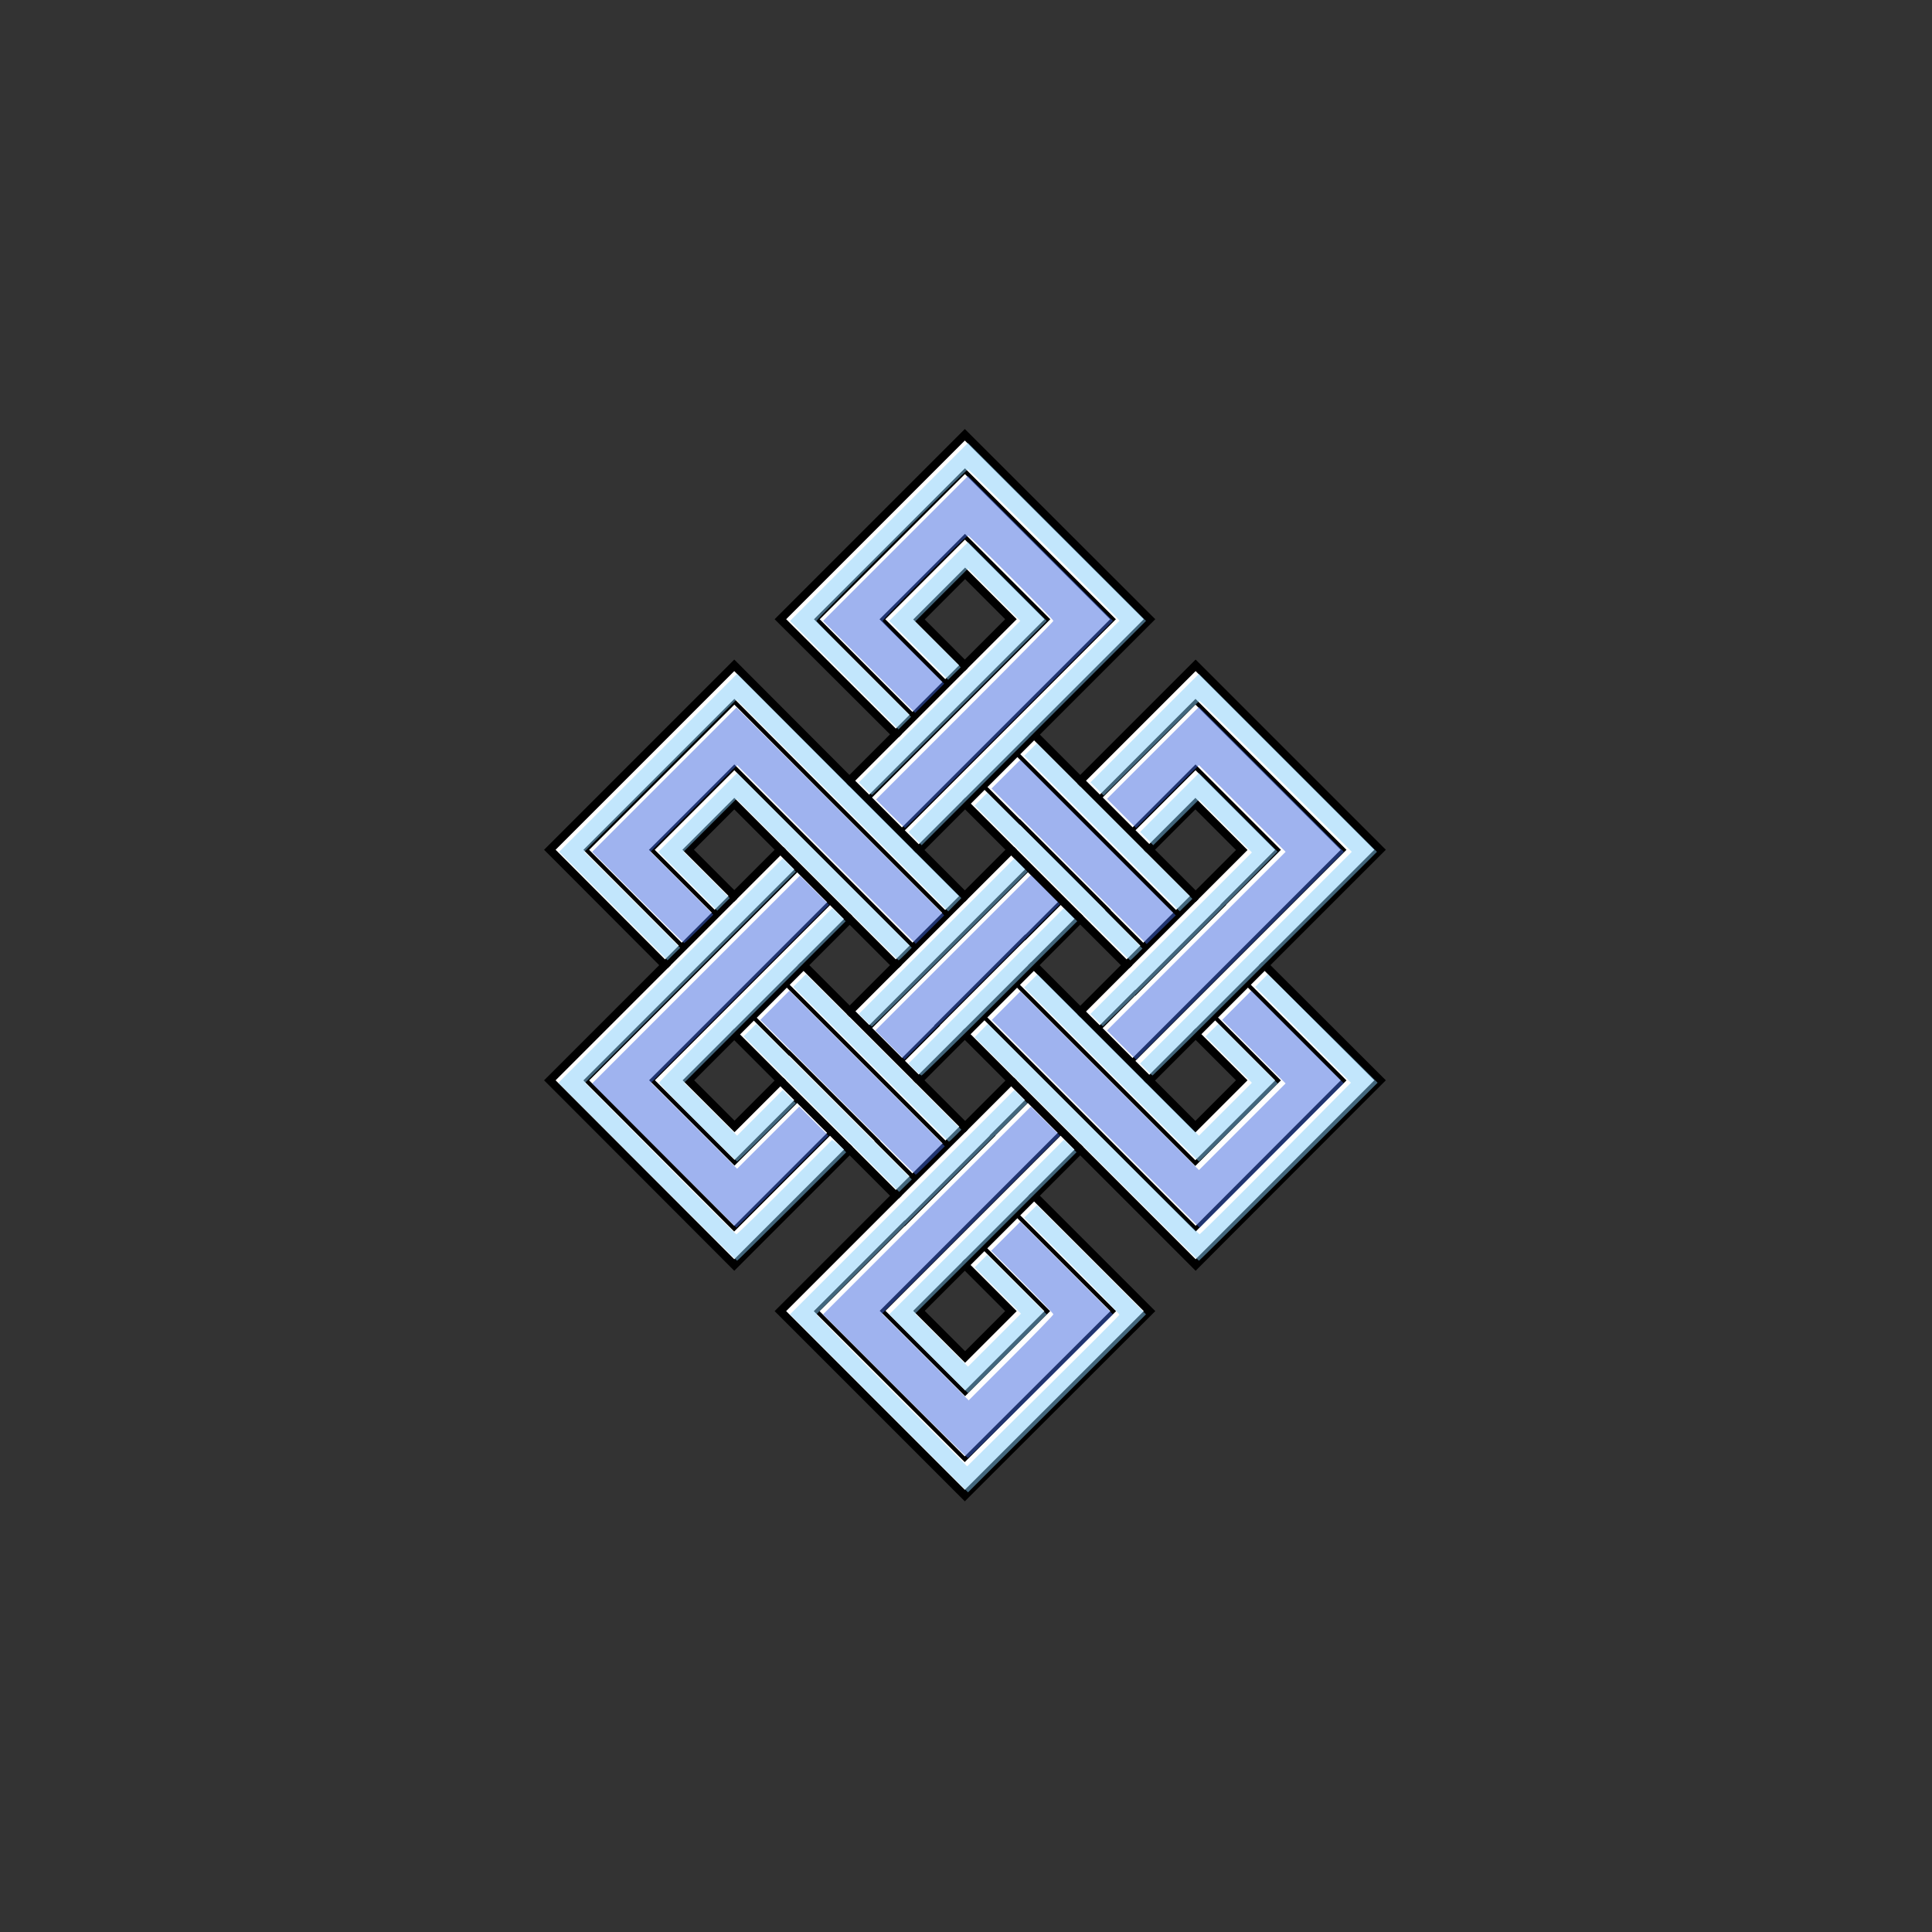 <?xml version="1.0" encoding="UTF-8" standalone="no"?>
<!-- Created with Inkscape (http://www.inkscape.org/) -->

<svg
   xmlns:dc="http://purl.org/dc/elements/1.1/"
   xmlns:cc="http://creativecommons.org/ns#"
   xmlns:rdf="http://www.w3.org/1999/02/22-rdf-syntax-ns#"
   xmlns:svg="http://www.w3.org/2000/svg"
   xmlns="http://www.w3.org/2000/svg"
   xmlns:sodipodi="http://sodipodi.sourceforge.net/DTD/sodipodi-0.dtd"
   xmlns:inkscape="http://www.inkscape.org/namespaces/inkscape"
   width="432pt"
   height="432pt"
   viewBox="0 0 152.4 152.4"
   version="1.1"
   id="svg8"
   inkscape:version="0.92.5 (2060ec1f9f, 2020-04-08)"
   sodipodi:docname="tibetan_knot_colored.svg">
  <rect x="0" y="0" width="152.4" height="152.4" fill="#333333" stroke="none"/>
  <defs
     id="defs2" />
  <sodipodi:namedview
     id="base"
     pagecolor="#ffffff"
     bordercolor="#666666"
     borderopacity="1.0"
     inkscape:pageopacity="0.0"
     inkscape:pageshadow="2"
     inkscape:zoom="1.4930556"
     inkscape:cx="288"
     inkscape:cy="288"
     inkscape:document-units="mm"
     inkscape:current-layer="layer1"
     showgrid="false"
     fit-margin-top="0"
     fit-margin-left="0"
     fit-margin-right="0"
     fit-margin-bottom="0"
     inkscape:window-width="1920"
     inkscape:window-height="1053"
     inkscape:window-x="-9"
     inkscape:window-y="-9"
     inkscape:window-maximized="1"
     units="pt" />
  <g
     inkscape:label="Layer 1"
     inkscape:groupmode="layer"
     id="layer1"
     transform="translate(-94.332,21.048)">
    <g
       id="g1387"
       transform="matrix(1.103,0,0,1.103,33.208,-47.456)">
      <g
         transform="matrix(0.583,0,0,0.583,83.616,53.905)"
         id="g816"
         style="stroke:#000000">
        <path
           inkscape:connector-curvature="0"
           d="m 69.984,1.938 -22.625,22.625 14.156,14.125 -5.688,5.688 -14.125,-14.156 -22.625,22.625 14.125,14.156 -14.125,14.125 22.625,22.656 14.156,-14.156 5.656,5.656 -14.156,14.156 22.625,22.625 22.656,-22.625 -14.156,-14.156 5.656,-5.656 14.156,14.156 22.625,-22.656 -14.156,-14.125 14.156,-14.156 -22.625,-22.625 -14.156,14.156 -5.656,-5.656 14.156,-14.156 z m 0.031,17 5.625,5.625 -5.656,5.656 -5.625,-5.625 z m -28.312,28.25 5.656,5.656 -5.656,5.656 -5.656,-5.656 z m 28.312,0 5.656,5.656 -5.688,5.688 -5.656,-5.656 z m 28.25,0 5.688,5.688 -5.656,5.656 -5.688,-5.688 z m -14.125,14.125 5.688,5.688 -5.688,5.688 -5.688,-5.688 z m -28.281,0.031 5.656,5.656 -5.656,5.656 -5.656,-5.656 z m 14.125,14.125 5.688,5.688 -5.656,5.656 -5.688,-5.688 z m 28.312,0 5.656,5.656 -5.688,5.688 -5.656,-5.656 z m -56.594,0.031 5.656,5.656 -5.625,5.625 -5.656,-5.656 z m 28.281,28.281 5.656,5.656 -5.625,5.625 -5.656,-5.656 z"
           id="path1112"
           style="fill:#ffffff" />
        <path
           inkscape:connector-curvature="0"
           d="m 23.548,52.854 11.888,11.932 4.044,-4.044 -7.889,-7.889 10.12,-10.12 6.74,6.74 3.381,3.381 4.022,4.022 3.381,3.381 4.508,4.508 4,-4 -4.508,-4.508 -3.381,-3.381 -4.022,-4.022 -3.381,-3.381 -10.739,-10.783 z m 28.284,-28.284 11.91,11.91 4.022,-4.022 -7.889,-7.889 10.12,-10.12 10.12,10.12 -6.718,6.718 -3.403,3.403 -4.022,4.022 -3.381,3.381 -4.53,4.53 4.022,4.022 4.53,-4.53 3.381,-3.381 4.022,-4.022 3.403,-3.403 L 88.16,24.569 69.996,6.406 Z M 23.548,81.138 41.69,99.324 53.622,87.391 49.6,83.37 41.734,91.236 31.613,81.116 l 6.033,-6.033 4.044,-4.044 4.044,-4.044 2.718,-2.718 5.171,-5.171 -4.022,-4.022 -4.331,4.331 -3.558,3.558 -4.044,4.044 -3.204,3.204 z m 20.374,-7.867 4.508,4.508 0.022,-0.022 10.805,10.805 -0.022,0.022 4.508,4.508 4.044,-4.044 -4.53,-4.53 -3.381,-3.381 -4.022,-4.022 -3.403,-3.403 -4.486,-4.486 z m 28.306,-28.306 4.486,4.486 0.022,-0.022 10.805,10.805 -0.022,0.022 4.53,4.53 4.022,-4.022 -4.53,-4.53 -3.381,-3.381 -4.022,-4.022 -3.403,-3.403 -4.486,-4.486 z m -14.142,29.919 4.022,4.022 4.486,-4.486 -0.022,-0.022 10.805,-10.805 0.022,0.022 4.53,-4.53 -4.022,-4.022 -4.53,4.53 -3.403,3.403 -4,4 -3.403,3.403 z m 28.284,-28.284 4.022,4.022 7.889,-7.889 10.12,10.12 -6.718,6.718 0.022,0.022 -10.805,10.805 -0.022,-0.022 -4.53,4.53 4.022,4.022 4.53,-4.53 3.381,-3.381 4.022,-4.022 3.403,-3.403 10.739,-10.739 -18.164,-18.164 z m -14.164,26.627 4.53,4.53 3.381,3.381 4.022,4.022 3.403,3.403 10.761,10.761 18.142,-18.186 -11.91,-11.91 -4.022,4.022 7.889,7.889 -10.143,10.143 -6.718,-6.718 -3.403,-3.403 -4.022,-4.022 -3.381,-3.381 -4.53,-4.53 z m -20.396,36.217 18.164,18.164 18.208,-18.164 -11.932,-11.932 -4.044,4.044 7.889,7.889 -10.076,10.076 -10.12,-10.12 6.695,-6.695 3.381,-3.381 4.044,-4.044 3.381,-3.381 4.508,-4.508 -4.022,-4.022 -4.508,4.508 0.022,0.022 -10.783,10.783 -0.022,-0.022 z"
           id="path1114"
           style="fill:#ffffff;stroke-width:0.5" />
        <path
           inkscape:connector-curvature="0"
           d="m 70.016,47.188 8.469,-8.469 m -8.5,-8.5 -8.469,8.469"
           id="path1116"
           style="fill:#c3c7c8" />
        <path
           inkscape:connector-curvature="0"
           d="m 98.297,75.469 8.469,-8.469 m -8.469,-8.469 -8.469,8.469"
           id="path1118"
           style="fill:#c3c7c8" />
        <path
           inkscape:connector-curvature="0"
           d="m 69.984,75.469 8.469,-8.469 m -8.469,-8.469 -8.469,8.469"
           id="path1120"
           style="fill:#c3c7c8" />
        <path
           inkscape:connector-curvature="0"
           d="m 84.141,61.313 -8.469,-8.469 m 8.469,-8.469 8.469,8.469"
           id="path1122"
           style="fill:#c3c7c8" />
        <path
           inkscape:connector-curvature="0"
           d="m 84.141,89.625 -8.469,-8.469 m 8.469,-8.469 8.469,8.469"
           id="path1124"
           style="fill:#c3c7c8" />
        <path
           inkscape:connector-curvature="0"
           d="m 69.984,103.782 8.5,-8.5 m -8.469,-8.469 -8.5,8.469"
           id="path1126"
           style="fill:#c3c7c8" />
        <path
           inkscape:connector-curvature="0"
           d="m 41.703,75.5 8.5,-8.5 m -8.5,-8.5 -8.5,8.5"
           id="path1128"
           style="fill:#c3c7c8" />
        <path
           inkscape:connector-curvature="0"
           d="m 55.859,89.625 -8.5,-8.469 m 8.5,-8.5 8.469,8.469"
           id="path1130"
           style="fill:#c3c7c8" />
        <path
           inkscape:connector-curvature="0"
           d="m 55.859,61.344 -8.5,-8.5 m 8.469,-8.469 8.5,8.5"
           id="path1132"
           style="fill:#c3c7c8" />
      </g>
      <path
         transform="scale(0.265)"
         inkscape:connector-curvature="0"
         id="path1241"
         d="m 374.638,334.865 -14.635,-14.638 24.017,-24.017 24.017,-24.017 30.261,30.261 30.261,30.261 -1.772,1.799 -1.772,1.799 -28.58,-28.578 -28.58,-28.578 -20.533,20.536 -20.533,20.536 12.951,12.954 12.951,12.954 -1.709,1.683 -1.709,1.683 z"
         style="opacity:0.5;fill:#000000;fill-opacity:0;fill-rule:nonzero;stroke:none;stroke-width:0;stroke-linecap:butt;stroke-linejoin:miter;stroke-miterlimit:4;stroke-dasharray:none;stroke-opacity:1" />
      <path
         transform="scale(0.265)"
         inkscape:connector-curvature="0"
         id="path1291"
         d="m 456.076,316.661 -1.767,-1.794 28.381,-28.408 c 15.61,-15.625 28.455,-28.487 28.544,-28.584 0.22,-0.236 -40.421,-40.861 -40.877,-40.861 -0.466,0 -40.893,40.426 -40.893,40.892 0,0.195 5.744,6.1 12.765,13.122 l 12.765,12.768 -1.695,1.695 -1.695,1.695 -14.641,-14.641 -14.641,-14.641 24.019,-24.017 24.019,-24.017 24.017,24.019 24.017,24.019 -30.275,30.273 -30.275,30.273 z"
         style="opacity:0.5;fill:#87cefa;fill-opacity:1;fill-rule:nonzero;stroke:none;stroke-width:0;stroke-linecap:butt;stroke-linejoin:miter;stroke-miterlimit:4;stroke-dasharray:none;stroke-opacity:1" />
      <path
         transform="scale(0.265)"
         inkscape:connector-curvature="0"
         id="path1293"
         d="m 442.583,303.177 -1.694,-1.694 21.789,-21.791 21.789,-21.791 -7.058,-7.051 -7.058,-7.051 -7.136,7.143 -7.136,7.143 6.162,6.17 6.162,6.17 -1.709,1.683 -1.709,1.683 -7.939,-7.944 -7.939,-7.944 10.627,-10.622 10.627,-10.622 10.622,10.627 10.622,10.627 -23.483,23.481 c -12.915,12.914 -23.565,23.481 -23.665,23.481 -0.1,0 -0.944,-0.762 -1.876,-1.694 z"
         style="opacity:0.5;fill:#87cefa;fill-opacity:1;fill-rule:nonzero;stroke:none;stroke-width:0;stroke-linecap:butt;stroke-linejoin:miter;stroke-miterlimit:4;stroke-dasharray:none;stroke-opacity:1" />
      <path
         transform="scale(0.265)"
         inkscape:connector-curvature="0"
         id="path1295"
         d="m 518.386,378.971 -1.584,-1.614 28.562,-28.564 28.562,-28.564 -20.355,-20.357 c -11.195,-11.197 -20.515,-20.357 -20.711,-20.357 -0.196,0 -6.102,5.744 -13.125,12.765 l -12.768,12.765 -1.786,-1.786 -1.786,-1.786 14.642,-14.639 14.642,-14.639 24.017,24.017 24.017,24.017 -30.177,30.179 c -16.597,16.598 -30.265,30.179 -30.372,30.179 -0.107,0 -0.907,-0.726 -1.779,-1.614 z"
         style="opacity:0.5;fill:#87cefa;fill-opacity:1;fill-rule:nonzero;stroke:none;stroke-width:0;stroke-linecap:butt;stroke-linejoin:miter;stroke-miterlimit:4;stroke-dasharray:none;stroke-opacity:1" />
      <path
         transform="scale(0.265)"
         inkscape:connector-curvature="0"
         id="path1297"
         d="m 505.062,365.655 -1.672,-1.672 21.789,-21.791 21.789,-21.791 -7.144,-7.137 -7.144,-7.137 -6.17,6.162 -6.17,6.162 -1.77,-1.797 -1.77,-1.797 7.939,-7.939 7.939,-7.939 10.6,10.6 10.6,10.6 -14.355,14.625 c -7.895,8.044 -18.503,18.652 -23.573,23.574 l -9.218,8.949 z"
         style="opacity:0.5;fill:#87cefa;fill-opacity:1;fill-rule:nonzero;stroke:none;stroke-width:0;stroke-linecap:butt;stroke-linejoin:miter;stroke-miterlimit:4;stroke-dasharray:none;stroke-opacity:1" />
      <path
         transform="scale(0.265)"
         inkscape:connector-curvature="0"
         id="path1299"
         d="m 502.328,400.413 -30.171,-30.172 1.771,-1.798 1.771,-1.798 28.401,28.399 c 15.62,15.62 28.553,28.399 28.739,28.399 0.186,0 9.453,-9.201 20.595,-20.446 l 20.257,-20.446 -12.914,-12.945 -12.914,-12.945 1.692,-1.692 1.692,-1.692 3.662,3.563 c 2.014,1.96 8.684,8.546 14.823,14.636 l 11.161,11.072 -24.017,24.019 c -13.21,13.211 -24.099,24.019 -24.198,24.019 -0.099,0 -13.757,-13.577 -30.351,-30.172 z"
         style="opacity:0.5;fill:#87cefa;fill-opacity:1;fill-rule:nonzero;stroke:none;stroke-width:0;stroke-linecap:butt;stroke-linejoin:miter;stroke-miterlimit:4;stroke-dasharray:none;stroke-opacity:1" />
      <path
         transform="scale(0.265)"
         inkscape:connector-curvature="0"
         id="path1301"
         d="m 509.011,380.31 -23.487,-23.489 1.798,-1.771 1.798,-1.771 21.778,21.776 21.778,21.776 7.144,-7.137 7.144,-7.137 -6.255,-6.262 -6.255,-6.262 1.709,-1.683 1.709,-1.683 8.025,8.031 8.026,8.031 -10.531,10.535 c -5.792,5.794 -10.613,10.535 -10.713,10.535 -0.1,0 -10.751,-10.57 -23.669,-23.489 z"
         style="opacity:0.5;fill:#87cefa;fill-opacity:1;fill-rule:nonzero;stroke:none;stroke-width:0;stroke-linecap:butt;stroke-linejoin:miter;stroke-miterlimit:4;stroke-dasharray:none;stroke-opacity:1" />
      <path
         transform="scale(0.265)"
         inkscape:connector-curvature="0"
         id="path1303"
         d="m 446.339,469.066 -24.017,-24.019 30.275,-30.273 30.275,-30.273 1.748,1.774 1.748,1.774 -28.451,28.336 c -15.648,15.585 -28.451,28.49 -28.451,28.68 0,0.189 9.148,9.491 20.329,20.67 l 20.329,20.326 20.475,-20.258 c 11.261,-11.142 20.535,-20.429 20.608,-20.639 0.073,-0.21 -5.675,-6.191 -12.774,-13.292 l -12.907,-12.911 1.709,-1.683 1.709,-1.683 14.725,14.728 14.725,14.728 -24.019,24.017 -24.019,24.017 z"
         style="opacity:0.5;fill:#87cefa;fill-opacity:1;fill-rule:nonzero;stroke:none;stroke-width:0;stroke-linecap:butt;stroke-linejoin:miter;stroke-miterlimit:4;stroke-dasharray:none;stroke-opacity:1" />
      <path
         transform="scale(0.265)"
         inkscape:connector-curvature="0"
         id="path1305"
         d="m 459.731,455.673 -10.622,-10.627 23.569,-23.567 23.569,-23.567 1.695,1.695 1.695,1.695 -21.781,21.783 -21.781,21.783 7.138,7.145 7.138,7.145 7.143,-7.143 7.143,-7.143 -6.243,-6.251 -6.243,-6.251 1.694,-1.694 1.694,-1.694 8.034,8.034 8.034,8.034 -10.628,10.623 -10.628,10.623 z"
         style="opacity:0.5;fill:#87cefa;fill-opacity:1;fill-rule:nonzero;stroke:none;stroke-width:0;stroke-linecap:butt;stroke-linejoin:miter;stroke-miterlimit:4;stroke-dasharray:none;stroke-opacity:1" />
      <path
         transform="scale(0.265)"
         inkscape:connector-curvature="0"
         id="path1307"
         d="m 383.839,406.566 -24.017,-24.019 30.275,-30.273 30.275,-30.273 1.771,1.798 1.771,1.798 -28.45,28.476 -28.45,28.476 20.243,20.458 c 11.134,11.252 20.403,20.453 20.598,20.446 0.195,-0.006 6.085,-5.74 13.088,-12.741 l 12.733,-12.729 1.019,0.73 c 0.56,0.401 1.414,1.153 1.897,1.671 l 0.878,0.941 -14.626,14.63 c -8.045,8.046 -14.708,14.63 -14.808,14.63 -0.1,0 -10.989,-10.808 -24.198,-24.019 z"
         style="opacity:0.5;fill:#87cefa;fill-opacity:1;fill-rule:nonzero;stroke:none;stroke-width:0;stroke-linecap:butt;stroke-linejoin:miter;stroke-miterlimit:4;stroke-dasharray:none;stroke-opacity:1" />
      <path
         transform="scale(0.265)"
         inkscape:connector-curvature="0"
         id="path1309"
         d="m 397.409,393.35 c -5.744,-5.747 -10.439,-10.608 -10.433,-10.804 0.006,-0.195 10.53,-10.878 23.388,-23.739 l 23.377,-23.385 1.797,1.77 1.797,1.77 -21.793,21.795 -21.793,21.795 7.144,7.137 7.144,7.137 6.17,-6.162 6.17,-6.162 1.769,1.796 1.769,1.796 -7.846,7.852 c -4.315,4.319 -7.929,7.852 -8.03,7.852 -0.101,0 -4.884,-4.702 -10.628,-10.449 z"
         style="opacity:0.5;fill:#87cefa;fill-opacity:1;fill-rule:nonzero;stroke:none;stroke-width:0;stroke-linecap:butt;stroke-linejoin:miter;stroke-miterlimit:4;stroke-dasharray:none;stroke-opacity:1" />
      <path
         transform="scale(0.265)"
         inkscape:connector-curvature="0"
         id="path1313"
         d="m 374.638,334.865 -14.635,-14.638 24.017,-24.017 24.017,-24.017 30.261,30.261 30.261,30.261 -1.772,1.799 -1.772,1.799 -28.58,-28.578 -28.58,-28.578 -20.533,20.536 -20.533,20.536 12.951,12.954 12.951,12.954 -1.709,1.683 -1.709,1.683 z"
         style="opacity:0.5;fill:#87cefa;fill-opacity:1;fill-rule:nonzero;stroke:none;stroke-width:0;stroke-linecap:butt;stroke-linejoin:miter;stroke-miterlimit:4;stroke-dasharray:none;stroke-opacity:1" />
      <path
         transform="scale(0.265)"
         inkscape:connector-curvature="0"
         id="path1315"
         d="m 429.643,327.728 -21.784,-21.786 -7.141,7.141 -7.141,7.141 6.243,6.251 6.243,6.251 -1.694,1.694 -1.694,1.694 -7.944,-7.944 -7.944,-7.944 10.624,-10.624 10.624,-10.624 23.566,23.564 23.566,23.564 -1.677,1.703 c -0.923,0.937 -1.764,1.703 -1.871,1.703 -0.106,0 -9.996,-9.804 -21.977,-21.786 z"
         style="opacity:0.5;fill:#87cefa;fill-opacity:1;fill-rule:nonzero;stroke:none;stroke-width:0;stroke-linecap:butt;stroke-linejoin:miter;stroke-miterlimit:4;stroke-dasharray:none;stroke-opacity:1" />
      <path
         transform="scale(0.265)"
         inkscape:connector-curvature="0"
         id="path1317"
         d="m 430.791,391.018 -20.982,-20.984 1.709,-1.684 1.709,-1.684 20.982,20.984 20.982,20.984 -1.709,1.684 -1.709,1.684 z"
         style="opacity:0.5;fill:#87cefa;fill-opacity:1;fill-rule:nonzero;stroke:none;stroke-width:0;stroke-linecap:butt;stroke-linejoin:miter;stroke-miterlimit:4;stroke-dasharray:none;stroke-opacity:1" />
      <path
         transform="scale(0.265)"
         inkscape:connector-curvature="0"
         id="path1319"
         d="m 444.11,377.551 -20.889,-20.891 1.696,-1.696 1.696,-1.696 20.972,20.972 20.972,20.972 -1.584,1.614 c -0.871,0.888 -1.672,1.614 -1.779,1.614 -0.107,0 -9.595,-9.401 -21.083,-20.891 z"
         style="opacity:0.5;fill:#87cefa;fill-opacity:1;fill-rule:nonzero;stroke:none;stroke-width:0;stroke-linecap:butt;stroke-linejoin:miter;stroke-miterlimit:4;stroke-dasharray:none;stroke-opacity:1" />
      <path
         transform="scale(0.265)"
         inkscape:connector-curvature="0"
         id="path1321"
         d="m 442.582,365.667 -1.677,-1.703 20.984,-20.982 20.984,-20.982 1.771,1.798 1.771,1.798 -20.884,20.887 c -11.486,11.488 -20.971,20.887 -21.078,20.887 -0.106,0 -0.948,-0.766 -1.871,-1.703 z"
         style="opacity:0.5;fill:#87cefa;fill-opacity:1;fill-rule:nonzero;stroke:none;stroke-width:0;stroke-linecap:butt;stroke-linejoin:miter;stroke-miterlimit:4;stroke-dasharray:none;stroke-opacity:1" />
      <path
         transform="scale(0.265)"
         inkscape:connector-curvature="0"
         id="path1323"
         d="m 455.886,378.97 -1.585,-1.614 20.968,-20.968 20.968,-20.968 1.796,1.769 1.796,1.769 -20.807,20.812 c -11.444,11.447 -20.974,20.813 -21.179,20.814 -0.205,10e-4 -1.085,-0.725 -1.957,-1.613 z"
         style="opacity:0.5;fill:#87cefa;fill-opacity:1;fill-rule:nonzero;stroke:none;stroke-width:0;stroke-linecap:butt;stroke-linejoin:miter;stroke-miterlimit:4;stroke-dasharray:none;stroke-opacity:1" />
      <path
         transform="scale(0.265)"
         inkscape:connector-curvature="0"
         id="path1325"
         d="m 506.506,315.304 -20.982,-20.984 1.709,-1.684 1.709,-1.684 20.982,20.984 20.982,20.984 -1.709,1.684 -1.709,1.684 z"
         style="opacity:0.5;fill:#87cefa;fill-opacity:1;fill-rule:nonzero;stroke:none;stroke-width:0;stroke-linecap:butt;stroke-linejoin:miter;stroke-miterlimit:4;stroke-dasharray:none;stroke-opacity:1" />
      <path
         transform="scale(0.265)"
         inkscape:connector-curvature="0"
         id="path1327"
         d="m 493.038,328.622 -20.889,-20.891 1.693,-1.693 1.693,-1.693 4.911,4.816 c 14.808,14.521 19.187,18.889 27.672,27.601 l 9.32,9.57 -1.561,1.591 c -0.859,0.875 -1.649,1.591 -1.756,1.591 -0.107,0 -9.595,-9.401 -21.083,-20.891 z"
         style="opacity:0.5;fill:#87cefa;fill-opacity:1;fill-rule:nonzero;stroke:none;stroke-width:0;stroke-linecap:butt;stroke-linejoin:miter;stroke-miterlimit:4;stroke-dasharray:none;stroke-opacity:1" />
      <path
         transform="scale(0.265)"
         inkscape:connector-curvature="0"
         id="path1329"
         d="m 511.787,372.371 -3.922,-3.934 24.103,-24.105 24.103,-24.105 -11.695,-11.695 -11.695,-11.695 -8.488,8.482 -8.488,8.482 -3.921,-3.933 -3.921,-3.933 12.407,-12.407 12.407,-12.407 19.553,19.553 19.553,19.553 -28.039,28.039 -28.039,28.039 z"
         style="opacity:0.5;fill:#4169e1;fill-opacity:1;fill-rule:nonzero;stroke:none;stroke-width:0;stroke-linecap:butt;stroke-linejoin:miter;stroke-miterlimit:4;stroke-dasharray:none;stroke-opacity:1" />
      <path
         transform="scale(0.265)"
         inkscape:connector-curvature="0"
         id="path1331"
         d="m 449.372,309.956 -3.831,-3.843 23.926,-23.924 c 13.159,-13.158 23.926,-24.086 23.926,-24.284 0,-0.469 -22.571,-23.035 -23.04,-23.035 -0.464,0 -23.032,22.571 -23.032,23.035 0,0.194 3.735,4.089 8.299,8.657 l 8.299,8.305 -3.92,3.932 -3.92,3.932 -12.415,-12.411 -12.415,-12.411 19.553,-19.555 19.553,-19.555 19.555,19.553 19.555,19.553 -27.946,27.947 c -15.37,15.371 -28.029,27.947 -28.131,27.947 -0.102,0 -1.909,-1.729 -4.016,-3.843 z"
         style="opacity:0.5;fill:#4169e1;fill-opacity:1;fill-rule:nonzero;stroke:none;stroke-width:0;stroke-linecap:butt;stroke-linejoin:miter;stroke-miterlimit:4;stroke-dasharray:none;stroke-opacity:1" />
      <path
         transform="scale(0.265)"
         inkscape:connector-curvature="0"
         id="path1333"
         d="m 497.64,324.137 -20.932,-20.987 3.881,-3.869 3.881,-3.869 20.978,20.978 20.978,20.978 -3.927,3.877 -3.927,3.877 z"
         style="opacity:0.5;fill:#4169e1;fill-opacity:1;fill-rule:nonzero;stroke:none;stroke-width:0;stroke-linecap:butt;stroke-linejoin:miter;stroke-miterlimit:4;stroke-dasharray:none;stroke-opacity:1" />
      <path
         transform="scale(0.265)"
         inkscape:connector-curvature="0"
         id="path1335"
         d="m 449.286,372.37 -3.922,-3.934 20.978,-20.978 20.978,-20.978 3.929,3.929 3.929,3.929 -20.985,20.983 -20.985,20.983 z"
         style="opacity:0.5;fill:#4169e1;fill-opacity:1;fill-rule:nonzero;stroke:none;stroke-width:0;stroke-linecap:butt;stroke-linejoin:miter;stroke-miterlimit:4;stroke-dasharray:none;stroke-opacity:1" />
      <path
         transform="scale(0.265)"
         inkscape:connector-curvature="0"
         id="path1337"
         d="m 504.824,393.629 -28.034,-28.043 3.838,-3.838 3.838,-3.838 24.107,24.105 24.107,24.105 11.695,-11.695 11.695,-11.695 -8.567,-8.573 -8.567,-8.573 3.928,-3.928 3.928,-3.928 12.481,12.485 12.481,12.485 -19.447,19.487 -19.447,19.487 z"
         style="opacity:0.5;fill:#4169e1;fill-opacity:1;fill-rule:nonzero;stroke:none;stroke-width:0;stroke-linecap:butt;stroke-linejoin:miter;stroke-miterlimit:4;stroke-dasharray:none;stroke-opacity:1" />
      <path
         transform="scale(0.265)"
         inkscape:connector-curvature="0"
         id="path1339"
         d="m 381.25,332.548 -12.318,-12.322 19.464,-19.464 19.464,-19.464 28.034,28.035 28.034,28.035 -3.838,3.838 -3.838,3.838 -24.107,-24.105 -24.107,-24.105 -11.695,11.695 -11.695,11.695 8.482,8.488 8.482,8.488 -3.847,3.835 c -2.116,2.109 -3.925,3.835 -4.021,3.835 -0.096,0 -5.718,-5.545 -12.493,-12.322 z"
         style="opacity:0.5;fill:#4169e1;fill-opacity:1;fill-rule:nonzero;stroke:none;stroke-width:0;stroke-linecap:butt;stroke-linejoin:miter;stroke-miterlimit:4;stroke-dasharray:none;stroke-opacity:1" />
      <path
         transform="scale(0.265)"
         inkscape:connector-curvature="0"
         id="path1341"
         d="m 388.393,402.191 -19.462,-19.464 28.033,-28.035 28.033,-28.035 3.929,3.929 3.929,3.929 -24.017,24.019 -24.017,24.019 11.607,11.603 11.607,11.603 8.394,-8.388 8.394,-8.388 3.928,3.928 3.928,3.928 -12.412,12.408 -12.412,12.408 z"
         style="opacity:0.5;fill:#4169e1;fill-opacity:1;fill-rule:nonzero;stroke:none;stroke-width:0;stroke-linecap:butt;stroke-linejoin:miter;stroke-miterlimit:4;stroke-dasharray:none;stroke-opacity:1" />
      <path
         transform="scale(0.265)"
         inkscape:connector-curvature="0"
         id="path1343"
         d="m 435.182,386.48 -20.888,-20.89 3.921,-3.934 3.921,-3.934 20.983,20.981 20.983,20.981 -3.831,3.843 c -2.107,2.114 -3.914,3.843 -4.017,3.843 -0.102,0 -9.585,-9.401 -21.074,-20.89 z"
         style="opacity:0.5;fill:#4169e1;fill-opacity:1;fill-rule:nonzero;stroke:none;stroke-width:0;stroke-linecap:butt;stroke-linejoin:miter;stroke-miterlimit:4;stroke-dasharray:none;stroke-opacity:1" />
      <path
         transform="scale(0.265)"
         inkscape:connector-curvature="0"
         id="path1345"
         d="m 450.625,464.423 -19.374,-19.376 28.033,-28.031 28.033,-28.031 3.934,3.922 3.934,3.922 -24.02,24.022 -24.02,24.022 11.695,11.695 11.695,11.695 11.429,-11.425 c 6.286,-6.284 11.429,-11.586 11.429,-11.782 0,-0.196 -3.778,-4.137 -8.395,-8.757 l -8.395,-8.4 3.933,-3.921 3.933,-3.921 12.505,12.505 12.505,12.505 -19.415,19.366 c -10.678,10.652 -19.562,19.366 -19.741,19.366 -0.179,0 -9.044,-8.719 -19.699,-19.376 z"
         style="opacity:0.5;fill:#4169e1;fill-opacity:1;fill-rule:nonzero;stroke:none;stroke-width:0;stroke-linecap:butt;stroke-linejoin:miter;stroke-miterlimit:4;stroke-dasharray:none;stroke-opacity:1" />
    </g>
  </g>
</svg>

